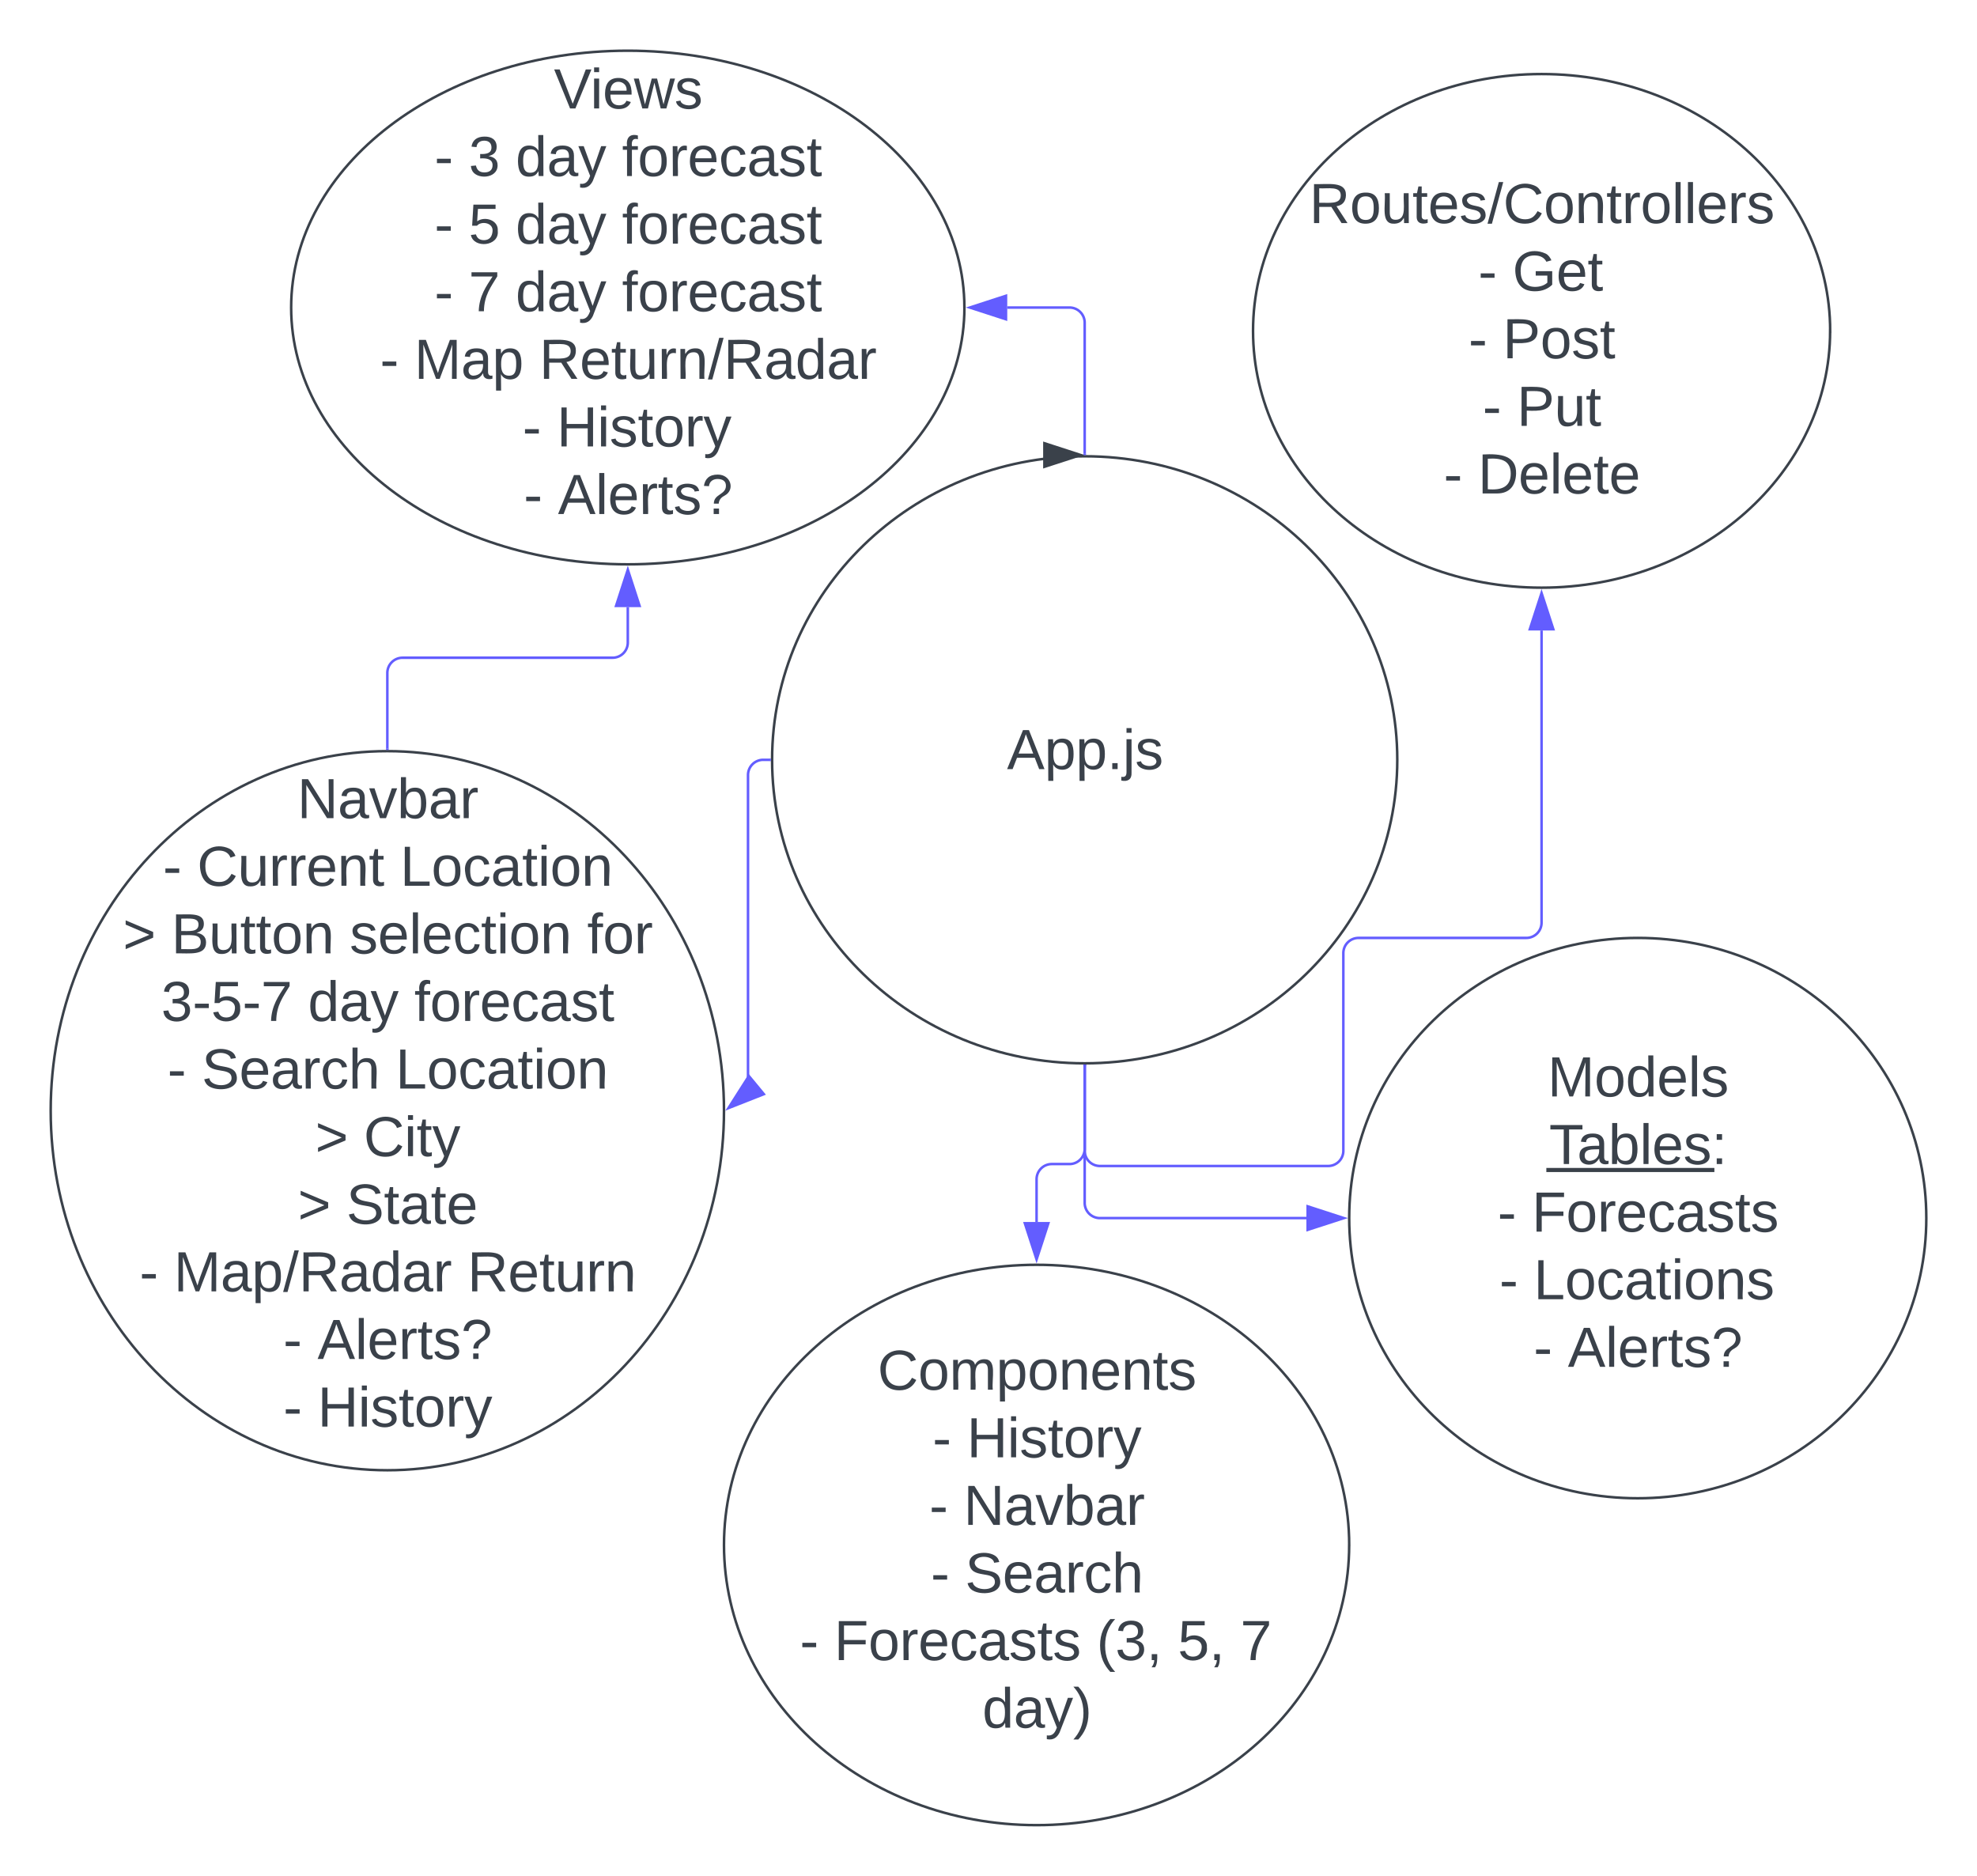 <svg xmlns="http://www.w3.org/2000/svg" xmlns:xlink="http://www.w3.org/1999/xlink" xmlns:lucid="lucid" width="780" height="740"><g transform="translate(-160 -140)" lucid:page-tab-id="0_0"><path d="M711.28 439.74c0 66.13-55.22 119.73-123.33 119.73-68.12 0-123.33-53.6-123.33-119.73S519.82 320 587.95 320c68.1 0 123.33 53.6 123.33 119.74z" stroke="#3a414a" fill="#fff"/><use xlink:href="#a" transform="matrix(1,0,0,1,469.615,325) translate(87.667 118.403)"/><path d="M587.95 319.5" stroke="#3a414a" fill="none"/><path stroke="#3a414a" stroke-width=".05" fill="#3a414a"/><path d="M586.33 319.5l-14.27 4.64v-9.28z" stroke="#3a414a" fill="#3a414a"/><path d="M463.62 439.74h-2.5a6 6 0 0 0-6 6v125.02" stroke="#635dff" fill="none"/><path d="M464.12 439.73v.5h-.52v-1h.53z" stroke="#635dff" stroke-width=".05" fill="#635dff"/><path d="M447.4 577.13l8.06-12.64 5.9 7.14z" stroke="#635dff" fill="#635dff"/><path d="M445.64 578.16c0 78.34-59.46 141.84-132.82 141.84C239.47 720 180 656.5 180 578.16s59.47-141.84 132.82-141.84c73.36 0 132.82 63.5 132.82 141.84z" stroke="#3a414a" fill="#fff"/><use xlink:href="#b" transform="matrix(1,0,0,1,185,441.316) translate(92.259 21.444)"/><use xlink:href="#c" transform="matrix(1,0,0,1,185,441.316) translate(39.265 48.111)"/><use xlink:href="#d" transform="matrix(1,0,0,1,185,441.316) translate(52.784 48.111)"/><use xlink:href="#e" transform="matrix(1,0,0,1,185,441.316) translate(132.846 48.111)"/><use xlink:href="#f" transform="matrix(1,0,0,1,185,441.316) translate(23.463 74.778)"/><use xlink:href="#g" transform="matrix(1,0,0,1,185,441.316) translate(42.599 74.778)"/><use xlink:href="#h" transform="matrix(1,0,0,1,185,441.316) translate(112.969 74.778)"/><use xlink:href="#i" transform="matrix(1,0,0,1,185,441.316) translate(206.673 74.778)"/><use xlink:href="#j" transform="matrix(1,0,0,1,185,441.316) translate(38.586 101.444)"/><use xlink:href="#k" transform="matrix(1,0,0,1,185,441.316) translate(96.488 101.444)"/><use xlink:href="#l" transform="matrix(1,0,0,1,185,441.316) translate(138.463 101.444)"/><use xlink:href="#c" transform="matrix(1,0,0,1,185,441.316) translate(41.056 128.111)"/><use xlink:href="#m" transform="matrix(1,0,0,1,185,441.316) translate(54.574 128.111)"/><use xlink:href="#e" transform="matrix(1,0,0,1,185,441.316) translate(131.056 128.111)"/><use xlink:href="#f" transform="matrix(1,0,0,1,185,441.316) translate(99.358 154.778)"/><use xlink:href="#n" transform="matrix(1,0,0,1,185,441.316) translate(118.494 154.778)"/><use xlink:href="#f" transform="matrix(1,0,0,1,185,441.316) translate(92.506 181.444)"/><use xlink:href="#o" transform="matrix(1,0,0,1,185,441.316) translate(111.642 181.444)"/><use xlink:href="#c" transform="matrix(1,0,0,1,185,441.316) translate(30.037 208.111)"/><use xlink:href="#p" transform="matrix(1,0,0,1,185,441.316) translate(43.556 208.111)"/><use xlink:href="#q" transform="matrix(1,0,0,1,185,441.316) translate(159.42 208.111)"/><use xlink:href="#c" transform="matrix(1,0,0,1,185,441.316) translate(86.735 234.778)"/><use xlink:href="#r" transform="matrix(1,0,0,1,185,441.316) translate(100.253 234.778)"/><use xlink:href="#c" transform="matrix(1,0,0,1,185,441.316) translate(86.765 261.444)"/><use xlink:href="#s" transform="matrix(1,0,0,1,185,441.316) translate(100.284 261.444)"/><path d="M587.95 319v-51.68a6 6 0 0 0-6-6H557.4" stroke="#635dff" fill="none"/><path d="M588.45 319.5h-1v-.5h1z" stroke="#635dff" stroke-width=".05" fill="#635dff"/><path d="M542.63 261.32l14.27-4.64v9.27z" stroke="#635dff" fill="#635dff"/><path d="M540.5 261.32c0 55.95-59.45 101.3-132.8 101.3-73.36 0-132.83-45.35-132.83-101.3 0-55.96 59.47-101.32 132.82-101.32s132.8 45.36 132.8 101.32z" stroke="#3a414a" fill="#fff"/><g><use xlink:href="#t" transform="matrix(1,0,0,1,279.872,165) translate(98.653 17.778)"/><use xlink:href="#c" transform="matrix(1,0,0,1,279.872,165) translate(51.524 44.444)"/><use xlink:href="#u" transform="matrix(1,0,0,1,279.872,165) translate(65.042 44.444)"/><use xlink:href="#k" transform="matrix(1,0,0,1,279.872,165) translate(83.561 44.444)"/><use xlink:href="#l" transform="matrix(1,0,0,1,279.872,165) translate(125.536 44.444)"/><use xlink:href="#c" transform="matrix(1,0,0,1,279.872,165) translate(51.524 71.111)"/><use xlink:href="#v" transform="matrix(1,0,0,1,279.872,165) translate(65.042 71.111)"/><use xlink:href="#k" transform="matrix(1,0,0,1,279.872,165) translate(83.561 71.111)"/><use xlink:href="#l" transform="matrix(1,0,0,1,279.872,165) translate(125.536 71.111)"/><use xlink:href="#c" transform="matrix(1,0,0,1,279.872,165) translate(51.519 97.778)"/><use xlink:href="#w" transform="matrix(1,0,0,1,279.872,165) translate(65.037 97.778)"/><use xlink:href="#k" transform="matrix(1,0,0,1,279.872,165) translate(83.556 97.778)"/><use xlink:href="#l" transform="matrix(1,0,0,1,279.872,165) translate(125.531 97.778)"/><use xlink:href="#c" transform="matrix(1,0,0,1,279.872,165) translate(30.042 124.444)"/><use xlink:href="#x" transform="matrix(1,0,0,1,279.872,165) translate(43.561 124.444)"/><use xlink:href="#y" transform="matrix(1,0,0,1,279.872,165) translate(92.882 124.444)"/><use xlink:href="#c" transform="matrix(1,0,0,1,279.872,165) translate(86.27 151.111)"/><use xlink:href="#z" transform="matrix(1,0,0,1,279.872,165) translate(99.789 151.111)"/><use xlink:href="#c" transform="matrix(1,0,0,1,279.872,165) translate(86.74 177.778)"/><use xlink:href="#A" transform="matrix(1,0,0,1,279.872,165) translate(100.258 177.778)"/></g><path d="M312.82 435.32v-29.85a6 6 0 0 1 6-6h82.87a6 6 0 0 0 6-6v-13.95" stroke="#635dff" fill="none"/><path d="M313.32 435.83h-1v-.53h1z" stroke="#635dff" stroke-width=".05" fill="#635dff"/><path d="M407.7 364.75l4.63 14.27h-9.27z" stroke="#635dff" fill="#635dff"/><path d="M587.95 560.47v33.5a6 6 0 0 0 6 6H684a6 6 0 0 0 6-6V516a6 6 0 0 1 6-6h66.2a6 6 0 0 0 6-6V388.73" stroke="#635dff" fill="none"/><path d="M587.95 559.97h.5v.52h-1v-.54z" stroke="#635dff" stroke-width=".05" fill="#635dff"/><path d="M768.2 373.96l4.64 14.27h-9.27z" stroke="#635dff" fill="#635dff"/><path d="M882.05 270.53c0 55.95-50.97 101.3-113.84 101.3-62.87 0-113.84-45.35-113.84-101.3 0-55.96 50.97-101.32 113.85-101.32 62.88 0 113.85 45.37 113.85 101.33z" stroke="#3a414a" fill="#fff"/><g><use xlink:href="#B" transform="matrix(1,0,0,1,659.359,174.211) translate(17.215 53.788)"/><use xlink:href="#c" transform="matrix(1,0,0,1,659.359,174.211) translate(83.845 80.454)"/><use xlink:href="#C" transform="matrix(1,0,0,1,659.359,174.211) translate(97.363 80.454)"/><use xlink:href="#c" transform="matrix(1,0,0,1,659.359,174.211) translate(80.019 107.121)"/><use xlink:href="#D" transform="matrix(1,0,0,1,659.359,174.211) translate(93.537 107.121)"/><use xlink:href="#c" transform="matrix(1,0,0,1,659.359,174.211) translate(85.579 133.788)"/><use xlink:href="#E" transform="matrix(1,0,0,1,659.359,174.211) translate(99.098 133.788)"/><use xlink:href="#c" transform="matrix(1,0,0,1,659.359,174.211) translate(70.209 160.454)"/><use xlink:href="#F" transform="matrix(1,0,0,1,659.359,174.211) translate(83.727 160.454)"/><use xlink:href="#G" transform="matrix(1,0,0,1,659.359,174.211) translate(108.505 187.121)"/></g><path d="M587.95 560.47v32.74a6 6 0 0 1-6 6h-6.98a6 6 0 0 0-6 6v16.86" stroke="#635dff" fill="none"/><path d="M587.95 559.97h.5v.52h-1v-.54z" stroke="#635dff" stroke-width=".05" fill="#635dff"/><path d="M568.97 636.83l-4.63-14.27h9.27z" stroke="#635dff" fill="#635dff"/><path d="M692.3 749.47c0 61.05-55.2 110.53-123.33 110.53-68.1 0-123.33-49.48-123.33-110.53 0-61.04 55.22-110.52 123.33-110.52 68.12 0 123.34 49.48 123.34 110.52z" stroke="#3a414a" fill="#fff"/><g><use xlink:href="#H" transform="matrix(1,0,0,1,450.641,643.947) translate(55.604 44.278)"/><use xlink:href="#c" transform="matrix(1,0,0,1,450.641,643.947) translate(77.27 70.944)"/><use xlink:href="#z" transform="matrix(1,0,0,1,450.641,643.947) translate(90.789 70.944)"/><use xlink:href="#c" transform="matrix(1,0,0,1,450.641,643.947) translate(76 97.611)"/><use xlink:href="#I" transform="matrix(1,0,0,1,450.641,643.947) translate(89.519 97.611)"/><use xlink:href="#c" transform="matrix(1,0,0,1,450.641,643.947) translate(76.586 124.278)"/><use xlink:href="#J" transform="matrix(1,0,0,1,450.641,643.947) translate(90.105 124.278)"/><use xlink:href="#c" transform="matrix(1,0,0,1,450.641,643.947) translate(24.919 150.944)"/><use xlink:href="#K" transform="matrix(1,0,0,1,450.641,643.947) translate(38.437 150.944)"/><use xlink:href="#L" transform="matrix(1,0,0,1,450.641,643.947) translate(142.017 150.944)"/><use xlink:href="#M" transform="matrix(1,0,0,1,450.641,643.947) translate(174.054 150.944)"/><use xlink:href="#N" transform="matrix(1,0,0,1,450.641,643.947) translate(198.746 150.944)"/><use xlink:href="#O" transform="matrix(1,0,0,1,450.641,643.947) translate(96.931 177.611)"/></g><path d="M587.95 560.47v54.06a6 6 0 0 0 6 6h81.47" stroke="#635dff" fill="none"/><path d="M587.95 559.97h.5v.52h-1v-.54z" stroke="#635dff" stroke-width=".05" fill="#635dff"/><path d="M690.2 620.53l-14.28 4.63v-9.27z" stroke="#635dff" fill="#635dff"/><path d="M920 620.53c0 61.04-50.97 110.52-113.85 110.52-62.87 0-113.84-49.48-113.84-110.52C692.3 559.48 743.3 510 806.16 510 869.03 510 920 559.48 920 620.53z" stroke="#3a414a" fill="#fff"/><g><use xlink:href="#P" transform="matrix(1,0,0,1,697.308,515) translate(73.264 57.528)"/><use xlink:href="#Q" transform="matrix(1,0,0,1,697.308,515) translate(73.882 84.194)"/><use xlink:href="#c" transform="matrix(1,0,0,1,697.308,515) translate(53.537 110.861)"/><use xlink:href="#R" transform="matrix(1,0,0,1,697.308,515) translate(67.056 110.861)"/><use xlink:href="#c" transform="matrix(1,0,0,1,697.308,515) translate(54.246 137.528)"/><use xlink:href="#S" transform="matrix(1,0,0,1,697.308,515) translate(67.764 137.528)"/><use xlink:href="#c" transform="matrix(1,0,0,1,697.308,515) translate(67.74 164.194)"/><use xlink:href="#A" transform="matrix(1,0,0,1,697.308,515) translate(81.258 164.194)"/></g><defs><path fill="#3a414a" d="M205 0l-28-72H64L36 0H1l101-248h38L239 0h-34zm-38-99l-47-123c-12 45-31 82-46 123h93" id="T"/><path fill="#3a414a" d="M115-194c55 1 70 41 70 98S169 2 115 4C84 4 66-9 55-30l1 105H24l-1-265h31l2 30c10-21 28-34 59-34zm-8 174c40 0 45-34 45-75s-6-73-45-74c-42 0-51 32-51 76 0 43 10 73 51 73" id="U"/><path fill="#3a414a" d="M33 0v-38h34V0H33" id="V"/><path fill="#3a414a" d="M24-231v-30h32v30H24zM-9 49c24 4 33-6 33-30v-209h32V24c2 40-23 58-65 49V49" id="W"/><path fill="#3a414a" d="M135-143c-3-34-86-38-87 0 15 53 115 12 119 90S17 21 10-45l28-5c4 36 97 45 98 0-10-56-113-15-118-90-4-57 82-63 122-42 12 7 21 19 24 35" id="X"/><g id="a"><use transform="matrix(0.062,0,0,0.062,0,0)" xlink:href="#T"/><use transform="matrix(0.062,0,0,0.062,14.815,0)" xlink:href="#U"/><use transform="matrix(0.062,0,0,0.062,27.16,0)" xlink:href="#U"/><use transform="matrix(0.062,0,0,0.062,39.506,0)" xlink:href="#V"/><use transform="matrix(0.062,0,0,0.062,45.679,0)" xlink:href="#W"/><use transform="matrix(0.062,0,0,0.062,50.556,0)" xlink:href="#X"/></g><path fill="#3a414a" d="M190 0L58-211 59 0H30v-248h39L202-35l-2-213h31V0h-41" id="Y"/><path fill="#3a414a" d="M141-36C126-15 110 5 73 4 37 3 15-17 15-53c-1-64 63-63 125-63 3-35-9-54-41-54-24 1-41 7-42 31l-33-3c5-37 33-52 76-52 45 0 72 20 72 64v82c-1 20 7 32 28 27v20c-31 9-61-2-59-35zM48-53c0 20 12 33 32 33 41-3 63-29 60-74-43 2-92-5-92 41" id="Z"/><path fill="#3a414a" d="M108 0H70L1-190h34L89-25l56-165h34" id="aa"/><path fill="#3a414a" d="M115-194c53 0 69 39 70 98 0 66-23 100-70 100C84 3 66-7 56-30L54 0H23l1-261h32v101c10-23 28-34 59-34zm-8 174c40 0 45-34 45-75 0-40-5-75-45-74-42 0-51 32-51 76 0 43 10 73 51 73" id="ab"/><path fill="#3a414a" d="M114-163C36-179 61-72 57 0H25l-1-190h30c1 12-1 29 2 39 6-27 23-49 58-41v29" id="ac"/><g id="b"><use transform="matrix(0.062,0,0,0.062,0,0)" xlink:href="#Y"/><use transform="matrix(0.062,0,0,0.062,15.988,0)" xlink:href="#Z"/><use transform="matrix(0.062,0,0,0.062,28.333,0)" xlink:href="#aa"/><use transform="matrix(0.062,0,0,0.062,39.444,0)" xlink:href="#ab"/><use transform="matrix(0.062,0,0,0.062,51.79,0)" xlink:href="#Z"/><use transform="matrix(0.062,0,0,0.062,64.136,0)" xlink:href="#ac"/></g><path fill="#3a414a" d="M16-82v-28h88v28H16" id="ad"/><use transform="matrix(0.062,0,0,0.062,0,0)" xlink:href="#ad" id="c"/><path fill="#3a414a" d="M212-179c-10-28-35-45-73-45-59 0-87 40-87 99 0 60 29 101 89 101 43 0 62-24 78-52l27 14C228-24 195 4 139 4 59 4 22-46 18-125c-6-104 99-153 187-111 19 9 31 26 39 46" id="ae"/><path fill="#3a414a" d="M84 4C-5 8 30-112 23-190h32v120c0 31 7 50 39 49 72-2 45-101 50-169h31l1 190h-30c-1-10 1-25-2-33-11 22-28 36-60 37" id="af"/><path fill="#3a414a" d="M100-194c63 0 86 42 84 106H49c0 40 14 67 53 68 26 1 43-12 49-29l28 8c-11 28-37 45-77 45C44 4 14-33 15-96c1-61 26-98 85-98zm52 81c6-60-76-77-97-28-3 7-6 17-6 28h103" id="ag"/><path fill="#3a414a" d="M117-194c89-4 53 116 60 194h-32v-121c0-31-8-49-39-48C34-167 62-67 57 0H25l-1-190h30c1 10-1 24 2 32 11-22 29-35 61-36" id="ah"/><path fill="#3a414a" d="M59-47c-2 24 18 29 38 22v24C64 9 27 4 27-40v-127H5v-23h24l9-43h21v43h35v23H59v120" id="ai"/><g id="d"><use transform="matrix(0.062,0,0,0.062,0,0)" xlink:href="#ae"/><use transform="matrix(0.062,0,0,0.062,15.988,0)" xlink:href="#af"/><use transform="matrix(0.062,0,0,0.062,28.333,0)" xlink:href="#ac"/><use transform="matrix(0.062,0,0,0.062,35.679,0)" xlink:href="#ac"/><use transform="matrix(0.062,0,0,0.062,43.025,0)" xlink:href="#ag"/><use transform="matrix(0.062,0,0,0.062,55.37,0)" xlink:href="#ah"/><use transform="matrix(0.062,0,0,0.062,67.716,0)" xlink:href="#ai"/></g><path fill="#3a414a" d="M30 0v-248h33v221h125V0H30" id="aj"/><path fill="#3a414a" d="M100-194c62-1 85 37 85 99 1 63-27 99-86 99S16-35 15-95c0-66 28-99 85-99zM99-20c44 1 53-31 53-75 0-43-8-75-51-75s-53 32-53 75 10 74 51 75" id="ak"/><path fill="#3a414a" d="M96-169c-40 0-48 33-48 73s9 75 48 75c24 0 41-14 43-38l32 2c-6 37-31 61-74 61-59 0-76-41-82-99-10-93 101-131 147-64 4 7 5 14 7 22l-32 3c-4-21-16-35-41-35" id="al"/><path fill="#3a414a" d="M24-231v-30h32v30H24zM24 0v-190h32V0H24" id="am"/><g id="e"><use transform="matrix(0.062,0,0,0.062,0,0)" xlink:href="#aj"/><use transform="matrix(0.062,0,0,0.062,12.346,0)" xlink:href="#ak"/><use transform="matrix(0.062,0,0,0.062,24.691,0)" xlink:href="#al"/><use transform="matrix(0.062,0,0,0.062,35.802,0)" xlink:href="#Z"/><use transform="matrix(0.062,0,0,0.062,48.148,0)" xlink:href="#ai"/><use transform="matrix(0.062,0,0,0.062,54.321,0)" xlink:href="#am"/><use transform="matrix(0.062,0,0,0.062,59.198,0)" xlink:href="#ak"/><use transform="matrix(0.062,0,0,0.062,71.543,0)" xlink:href="#ah"/></g><path fill="#3a414a" d="M18-27v-27l151-64-151-65v-27l175 74v36" id="an"/><use transform="matrix(0.062,0,0,0.062,0,0)" xlink:href="#an" id="f"/><path fill="#3a414a" d="M160-131c35 5 61 23 61 61C221 17 115-2 30 0v-248c76 3 177-17 177 60 0 33-19 50-47 57zm-97-11c50-1 110 9 110-42 0-47-63-36-110-37v79zm0 115c55-2 124 14 124-45 0-56-70-42-124-44v89" id="ao"/><g id="g"><use transform="matrix(0.062,0,0,0.062,0,0)" xlink:href="#ao"/><use transform="matrix(0.062,0,0,0.062,14.815,0)" xlink:href="#af"/><use transform="matrix(0.062,0,0,0.062,27.16,0)" xlink:href="#ai"/><use transform="matrix(0.062,0,0,0.062,33.333,0)" xlink:href="#ai"/><use transform="matrix(0.062,0,0,0.062,39.506,0)" xlink:href="#ak"/><use transform="matrix(0.062,0,0,0.062,51.852,0)" xlink:href="#ah"/></g><path fill="#3a414a" d="M24 0v-261h32V0H24" id="ap"/><g id="h"><use transform="matrix(0.062,0,0,0.062,0,0)" xlink:href="#X"/><use transform="matrix(0.062,0,0,0.062,11.111,0)" xlink:href="#ag"/><use transform="matrix(0.062,0,0,0.062,23.457,0)" xlink:href="#ap"/><use transform="matrix(0.062,0,0,0.062,28.333,0)" xlink:href="#ag"/><use transform="matrix(0.062,0,0,0.062,40.679,0)" xlink:href="#al"/><use transform="matrix(0.062,0,0,0.062,51.79,0)" xlink:href="#ai"/><use transform="matrix(0.062,0,0,0.062,57.963,0)" xlink:href="#am"/><use transform="matrix(0.062,0,0,0.062,62.84,0)" xlink:href="#ak"/><use transform="matrix(0.062,0,0,0.062,75.185,0)" xlink:href="#ah"/></g><path fill="#3a414a" d="M101-234c-31-9-42 10-38 44h38v23H63V0H32v-167H5v-23h27c-7-52 17-82 69-68v24" id="aq"/><g id="i"><use transform="matrix(0.062,0,0,0.062,0,0)" xlink:href="#aq"/><use transform="matrix(0.062,0,0,0.062,6.173,0)" xlink:href="#ak"/><use transform="matrix(0.062,0,0,0.062,18.519,0)" xlink:href="#ac"/></g><path fill="#3a414a" d="M126-127c33 6 58 20 58 59 0 88-139 92-164 29-3-8-5-16-6-25l32-3c6 27 21 44 54 44 32 0 52-15 52-46 0-38-36-46-79-43v-28c39 1 72-4 72-42 0-27-17-43-46-43-28 0-47 15-49 41l-32-3c6-42 35-63 81-64 48-1 79 21 79 65 0 36-21 52-52 59" id="ar"/><path fill="#3a414a" d="M54-142c48-35 137-8 131 61C196 18 31 33 14-55l32-4c7 23 22 37 52 37 35-1 51-22 54-58 4-55-73-65-99-34H22l8-134h141v27H59" id="as"/><path fill="#3a414a" d="M64 0c3-98 48-159 88-221H18v-27h164v26C143-157 98-101 97 0H64" id="at"/><g id="j"><use transform="matrix(0.062,0,0,0.062,0,0)" xlink:href="#ar"/><use transform="matrix(0.062,0,0,0.062,12.346,0)" xlink:href="#ad"/><use transform="matrix(0.062,0,0,0.062,19.691,0)" xlink:href="#as"/><use transform="matrix(0.062,0,0,0.062,32.037,0)" xlink:href="#ad"/><use transform="matrix(0.062,0,0,0.062,39.383,0)" xlink:href="#at"/></g><path fill="#3a414a" d="M85-194c31 0 48 13 60 33l-1-100h32l1 261h-30c-2-10 0-23-3-31C134-8 116 4 85 4 32 4 16-35 15-94c0-66 23-100 70-100zm9 24c-40 0-46 34-46 75 0 40 6 74 45 74 42 0 51-32 51-76 0-42-9-74-50-73" id="au"/><path fill="#3a414a" d="M179-190L93 31C79 59 56 82 12 73V49c39 6 53-20 64-50L1-190h34L92-34l54-156h33" id="av"/><g id="k"><use transform="matrix(0.062,0,0,0.062,0,0)" xlink:href="#au"/><use transform="matrix(0.062,0,0,0.062,12.346,0)" xlink:href="#Z"/><use transform="matrix(0.062,0,0,0.062,24.691,0)" xlink:href="#av"/></g><g id="l"><use transform="matrix(0.062,0,0,0.062,0,0)" xlink:href="#aq"/><use transform="matrix(0.062,0,0,0.062,6.173,0)" xlink:href="#ak"/><use transform="matrix(0.062,0,0,0.062,18.519,0)" xlink:href="#ac"/><use transform="matrix(0.062,0,0,0.062,25.864,0)" xlink:href="#ag"/><use transform="matrix(0.062,0,0,0.062,38.21,0)" xlink:href="#al"/><use transform="matrix(0.062,0,0,0.062,49.321,0)" xlink:href="#Z"/><use transform="matrix(0.062,0,0,0.062,61.667,0)" xlink:href="#X"/><use transform="matrix(0.062,0,0,0.062,72.778,0)" xlink:href="#ai"/></g><path fill="#3a414a" d="M185-189c-5-48-123-54-124 2 14 75 158 14 163 119 3 78-121 87-175 55-17-10-28-26-33-46l33-7c5 56 141 63 141-1 0-78-155-14-162-118-5-82 145-84 179-34 5 7 8 16 11 25" id="aw"/><path fill="#3a414a" d="M106-169C34-169 62-67 57 0H25v-261h32l-1 103c12-21 28-36 61-36 89 0 53 116 60 194h-32v-121c2-32-8-49-39-48" id="ax"/><g id="m"><use transform="matrix(0.062,0,0,0.062,0,0)" xlink:href="#aw"/><use transform="matrix(0.062,0,0,0.062,14.815,0)" xlink:href="#ag"/><use transform="matrix(0.062,0,0,0.062,27.16,0)" xlink:href="#Z"/><use transform="matrix(0.062,0,0,0.062,39.506,0)" xlink:href="#ac"/><use transform="matrix(0.062,0,0,0.062,46.852,0)" xlink:href="#al"/><use transform="matrix(0.062,0,0,0.062,57.963,0)" xlink:href="#ax"/></g><g id="n"><use transform="matrix(0.062,0,0,0.062,0,0)" xlink:href="#ae"/><use transform="matrix(0.062,0,0,0.062,15.988,0)" xlink:href="#am"/><use transform="matrix(0.062,0,0,0.062,20.864,0)" xlink:href="#ai"/><use transform="matrix(0.062,0,0,0.062,27.037,0)" xlink:href="#av"/></g><g id="o"><use transform="matrix(0.062,0,0,0.062,0,0)" xlink:href="#aw"/><use transform="matrix(0.062,0,0,0.062,14.815,0)" xlink:href="#ai"/><use transform="matrix(0.062,0,0,0.062,20.988,0)" xlink:href="#Z"/><use transform="matrix(0.062,0,0,0.062,33.333,0)" xlink:href="#ai"/><use transform="matrix(0.062,0,0,0.062,39.506,0)" xlink:href="#ag"/></g><path fill="#3a414a" d="M240 0l2-218c-23 76-54 145-80 218h-23L58-218 59 0H30v-248h44l77 211c21-75 51-140 76-211h43V0h-30" id="ay"/><path fill="#3a414a" d="M0 4l72-265h28L28 4H0" id="az"/><path fill="#3a414a" d="M233-177c-1 41-23 64-60 70L243 0h-38l-65-103H63V0H30v-248c88 3 205-21 203 71zM63-129c60-2 137 13 137-47 0-61-80-42-137-45v92" id="aA"/><g id="p"><use transform="matrix(0.062,0,0,0.062,0,0)" xlink:href="#ay"/><use transform="matrix(0.062,0,0,0.062,18.457,0)" xlink:href="#Z"/><use transform="matrix(0.062,0,0,0.062,30.802,0)" xlink:href="#U"/><use transform="matrix(0.062,0,0,0.062,43.148,0)" xlink:href="#az"/><use transform="matrix(0.062,0,0,0.062,49.321,0)" xlink:href="#aA"/><use transform="matrix(0.062,0,0,0.062,65.309,0)" xlink:href="#Z"/><use transform="matrix(0.062,0,0,0.062,77.654,0)" xlink:href="#au"/><use transform="matrix(0.062,0,0,0.062,90,0)" xlink:href="#Z"/><use transform="matrix(0.062,0,0,0.062,102.346,0)" xlink:href="#ac"/></g><g id="q"><use transform="matrix(0.062,0,0,0.062,0,0)" xlink:href="#aA"/><use transform="matrix(0.062,0,0,0.062,15.988,0)" xlink:href="#ag"/><use transform="matrix(0.062,0,0,0.062,28.333,0)" xlink:href="#ai"/><use transform="matrix(0.062,0,0,0.062,34.506,0)" xlink:href="#af"/><use transform="matrix(0.062,0,0,0.062,46.852,0)" xlink:href="#ac"/><use transform="matrix(0.062,0,0,0.062,54.198,0)" xlink:href="#ah"/></g><path fill="#3a414a" d="M103-251c84 0 111 97 45 133-19 10-37 24-39 52H78c0-63 77-55 77-114 0-30-21-42-52-43-32 0-53 17-56 46l-32-2c7-45 34-72 88-72zM77 0v-35h34V0H77" id="aB"/><g id="r"><use transform="matrix(0.062,0,0,0.062,0,0)" xlink:href="#T"/><use transform="matrix(0.062,0,0,0.062,14.815,0)" xlink:href="#ap"/><use transform="matrix(0.062,0,0,0.062,19.691,0)" xlink:href="#ag"/><use transform="matrix(0.062,0,0,0.062,32.037,0)" xlink:href="#ac"/><use transform="matrix(0.062,0,0,0.062,39.383,0)" xlink:href="#ai"/><use transform="matrix(0.062,0,0,0.062,45.556,0)" xlink:href="#X"/><use transform="matrix(0.062,0,0,0.062,56.667,0)" xlink:href="#aB"/></g><path fill="#3a414a" d="M197 0v-115H63V0H30v-248h33v105h134v-105h34V0h-34" id="aC"/><g id="s"><use transform="matrix(0.062,0,0,0.062,0,0)" xlink:href="#aC"/><use transform="matrix(0.062,0,0,0.062,15.988,0)" xlink:href="#am"/><use transform="matrix(0.062,0,0,0.062,20.864,0)" xlink:href="#X"/><use transform="matrix(0.062,0,0,0.062,31.975,0)" xlink:href="#ai"/><use transform="matrix(0.062,0,0,0.062,38.148,0)" xlink:href="#ak"/><use transform="matrix(0.062,0,0,0.062,50.494,0)" xlink:href="#ac"/><use transform="matrix(0.062,0,0,0.062,57.84,0)" xlink:href="#av"/></g><path fill="#3a414a" d="M137 0h-34L2-248h35l83 218 83-218h36" id="aD"/><path fill="#3a414a" d="M206 0h-36l-40-164L89 0H53L-1-190h32L70-26l43-164h34l41 164 42-164h31" id="aE"/><g id="t"><use transform="matrix(0.062,0,0,0.062,0,0)" xlink:href="#aD"/><use transform="matrix(0.062,0,0,0.062,14.383,0)" xlink:href="#am"/><use transform="matrix(0.062,0,0,0.062,19.259,0)" xlink:href="#ag"/><use transform="matrix(0.062,0,0,0.062,31.605,0)" xlink:href="#aE"/><use transform="matrix(0.062,0,0,0.062,47.593,0)" xlink:href="#X"/></g><use transform="matrix(0.062,0,0,0.062,0,0)" xlink:href="#ar" id="u"/><use transform="matrix(0.062,0,0,0.062,0,0)" xlink:href="#as" id="v"/><use transform="matrix(0.062,0,0,0.062,0,0)" xlink:href="#at" id="w"/><g id="x"><use transform="matrix(0.062,0,0,0.062,0,0)" xlink:href="#ay"/><use transform="matrix(0.062,0,0,0.062,18.457,0)" xlink:href="#Z"/><use transform="matrix(0.062,0,0,0.062,30.802,0)" xlink:href="#U"/></g><g id="y"><use transform="matrix(0.062,0,0,0.062,0,0)" xlink:href="#aA"/><use transform="matrix(0.062,0,0,0.062,15.988,0)" xlink:href="#ag"/><use transform="matrix(0.062,0,0,0.062,28.333,0)" xlink:href="#ai"/><use transform="matrix(0.062,0,0,0.062,34.506,0)" xlink:href="#af"/><use transform="matrix(0.062,0,0,0.062,46.852,0)" xlink:href="#ac"/><use transform="matrix(0.062,0,0,0.062,54.198,0)" xlink:href="#ah"/><use transform="matrix(0.062,0,0,0.062,66.543,0)" xlink:href="#az"/><use transform="matrix(0.062,0,0,0.062,72.716,0)" xlink:href="#aA"/><use transform="matrix(0.062,0,0,0.062,88.704,0)" xlink:href="#Z"/><use transform="matrix(0.062,0,0,0.062,101.049,0)" xlink:href="#au"/><use transform="matrix(0.062,0,0,0.062,113.395,0)" xlink:href="#Z"/><use transform="matrix(0.062,0,0,0.062,125.741,0)" xlink:href="#ac"/></g><g id="z"><use transform="matrix(0.062,0,0,0.062,0,0)" xlink:href="#aC"/><use transform="matrix(0.062,0,0,0.062,15.988,0)" xlink:href="#am"/><use transform="matrix(0.062,0,0,0.062,20.864,0)" xlink:href="#X"/><use transform="matrix(0.062,0,0,0.062,31.975,0)" xlink:href="#ai"/><use transform="matrix(0.062,0,0,0.062,38.148,0)" xlink:href="#ak"/><use transform="matrix(0.062,0,0,0.062,50.494,0)" xlink:href="#ac"/><use transform="matrix(0.062,0,0,0.062,57.84,0)" xlink:href="#av"/></g><g id="A"><use transform="matrix(0.062,0,0,0.062,0,0)" xlink:href="#T"/><use transform="matrix(0.062,0,0,0.062,14.815,0)" xlink:href="#ap"/><use transform="matrix(0.062,0,0,0.062,19.691,0)" xlink:href="#ag"/><use transform="matrix(0.062,0,0,0.062,32.037,0)" xlink:href="#ac"/><use transform="matrix(0.062,0,0,0.062,39.383,0)" xlink:href="#ai"/><use transform="matrix(0.062,0,0,0.062,45.556,0)" xlink:href="#X"/><use transform="matrix(0.062,0,0,0.062,56.667,0)" xlink:href="#aB"/></g><g id="B"><use transform="matrix(0.062,0,0,0.062,0,0)" xlink:href="#aA"/><use transform="matrix(0.062,0,0,0.062,15.988,0)" xlink:href="#ak"/><use transform="matrix(0.062,0,0,0.062,28.333,0)" xlink:href="#af"/><use transform="matrix(0.062,0,0,0.062,40.679,0)" xlink:href="#ai"/><use transform="matrix(0.062,0,0,0.062,46.852,0)" xlink:href="#ag"/><use transform="matrix(0.062,0,0,0.062,59.198,0)" xlink:href="#X"/><use transform="matrix(0.062,0,0,0.062,70.309,0)" xlink:href="#az"/><use transform="matrix(0.062,0,0,0.062,76.481,0)" xlink:href="#ae"/><use transform="matrix(0.062,0,0,0.062,92.469,0)" xlink:href="#ak"/><use transform="matrix(0.062,0,0,0.062,104.815,0)" xlink:href="#ah"/><use transform="matrix(0.062,0,0,0.062,117.16,0)" xlink:href="#ai"/><use transform="matrix(0.062,0,0,0.062,123.333,0)" xlink:href="#ac"/><use transform="matrix(0.062,0,0,0.062,130.679,0)" xlink:href="#ak"/><use transform="matrix(0.062,0,0,0.062,143.025,0)" xlink:href="#ap"/><use transform="matrix(0.062,0,0,0.062,147.901,0)" xlink:href="#ap"/><use transform="matrix(0.062,0,0,0.062,152.778,0)" xlink:href="#ag"/><use transform="matrix(0.062,0,0,0.062,165.123,0)" xlink:href="#ac"/><use transform="matrix(0.062,0,0,0.062,172.469,0)" xlink:href="#X"/></g><path fill="#3a414a" d="M143 4C61 4 22-44 18-125c-5-107 100-154 193-111 17 8 29 25 37 43l-32 9c-13-25-37-40-76-40-61 0-88 39-88 99 0 61 29 100 91 101 35 0 62-11 79-27v-45h-74v-28h105v86C228-13 192 4 143 4" id="aF"/><g id="C"><use transform="matrix(0.062,0,0,0.062,0,0)" xlink:href="#aF"/><use transform="matrix(0.062,0,0,0.062,17.284,0)" xlink:href="#ag"/><use transform="matrix(0.062,0,0,0.062,29.63,0)" xlink:href="#ai"/></g><path fill="#3a414a" d="M30-248c87 1 191-15 191 75 0 78-77 80-158 76V0H30v-248zm33 125c57 0 124 11 124-50 0-59-68-47-124-48v98" id="aG"/><g id="D"><use transform="matrix(0.062,0,0,0.062,0,0)" xlink:href="#aG"/><use transform="matrix(0.062,0,0,0.062,14.815,0)" xlink:href="#ak"/><use transform="matrix(0.062,0,0,0.062,27.16,0)" xlink:href="#X"/><use transform="matrix(0.062,0,0,0.062,38.272,0)" xlink:href="#ai"/></g><g id="E"><use transform="matrix(0.062,0,0,0.062,0,0)" xlink:href="#aG"/><use transform="matrix(0.062,0,0,0.062,14.815,0)" xlink:href="#af"/><use transform="matrix(0.062,0,0,0.062,27.16,0)" xlink:href="#ai"/></g><path fill="#3a414a" d="M30-248c118-7 216 8 213 122C240-48 200 0 122 0H30v-248zM63-27c89 8 146-16 146-99s-60-101-146-95v194" id="aH"/><g id="F"><use transform="matrix(0.062,0,0,0.062,0,0)" xlink:href="#aH"/><use transform="matrix(0.062,0,0,0.062,15.988,0)" xlink:href="#ag"/><use transform="matrix(0.062,0,0,0.062,28.333,0)" xlink:href="#ap"/><use transform="matrix(0.062,0,0,0.062,33.21,0)" xlink:href="#ag"/><use transform="matrix(0.062,0,0,0.062,45.556,0)" xlink:href="#ai"/><use transform="matrix(0.062,0,0,0.062,51.728,0)" xlink:href="#ag"/></g><path fill="#3a414a" d="M210-169c-67 3-38 105-44 169h-31v-121c0-29-5-50-35-48C34-165 62-65 56 0H25l-1-190h30c1 10-1 24 2 32 10-44 99-50 107 0 11-21 27-35 58-36 85-2 47 119 55 194h-31v-121c0-29-5-49-35-48" id="aI"/><g id="H"><use transform="matrix(0.062,0,0,0.062,0,0)" xlink:href="#ae"/><use transform="matrix(0.062,0,0,0.062,15.988,0)" xlink:href="#ak"/><use transform="matrix(0.062,0,0,0.062,28.333,0)" xlink:href="#aI"/><use transform="matrix(0.062,0,0,0.062,46.79,0)" xlink:href="#U"/><use transform="matrix(0.062,0,0,0.062,59.136,0)" xlink:href="#ak"/><use transform="matrix(0.062,0,0,0.062,71.481,0)" xlink:href="#ah"/><use transform="matrix(0.062,0,0,0.062,83.827,0)" xlink:href="#ag"/><use transform="matrix(0.062,0,0,0.062,96.173,0)" xlink:href="#ah"/><use transform="matrix(0.062,0,0,0.062,108.519,0)" xlink:href="#ai"/><use transform="matrix(0.062,0,0,0.062,114.691,0)" xlink:href="#X"/></g><g id="I"><use transform="matrix(0.062,0,0,0.062,0,0)" xlink:href="#Y"/><use transform="matrix(0.062,0,0,0.062,15.988,0)" xlink:href="#Z"/><use transform="matrix(0.062,0,0,0.062,28.333,0)" xlink:href="#aa"/><use transform="matrix(0.062,0,0,0.062,39.444,0)" xlink:href="#ab"/><use transform="matrix(0.062,0,0,0.062,51.79,0)" xlink:href="#Z"/><use transform="matrix(0.062,0,0,0.062,64.136,0)" xlink:href="#ac"/></g><g id="J"><use transform="matrix(0.062,0,0,0.062,0,0)" xlink:href="#aw"/><use transform="matrix(0.062,0,0,0.062,14.815,0)" xlink:href="#ag"/><use transform="matrix(0.062,0,0,0.062,27.16,0)" xlink:href="#Z"/><use transform="matrix(0.062,0,0,0.062,39.506,0)" xlink:href="#ac"/><use transform="matrix(0.062,0,0,0.062,46.852,0)" xlink:href="#al"/><use transform="matrix(0.062,0,0,0.062,57.963,0)" xlink:href="#ax"/></g><path fill="#3a414a" d="M63-220v92h138v28H63V0H30v-248h175v28H63" id="aJ"/><g id="K"><use transform="matrix(0.062,0,0,0.062,0,0)" xlink:href="#aJ"/><use transform="matrix(0.062,0,0,0.062,13.519,0)" xlink:href="#ak"/><use transform="matrix(0.062,0,0,0.062,25.864,0)" xlink:href="#ac"/><use transform="matrix(0.062,0,0,0.062,33.21,0)" xlink:href="#ag"/><use transform="matrix(0.062,0,0,0.062,45.556,0)" xlink:href="#al"/><use transform="matrix(0.062,0,0,0.062,56.667,0)" xlink:href="#Z"/><use transform="matrix(0.062,0,0,0.062,69.012,0)" xlink:href="#X"/><use transform="matrix(0.062,0,0,0.062,80.123,0)" xlink:href="#ai"/><use transform="matrix(0.062,0,0,0.062,86.296,0)" xlink:href="#X"/></g><path fill="#3a414a" d="M87 75C49 33 22-17 22-94c0-76 28-126 65-167h31c-38 41-64 92-64 168S80 34 118 75H87" id="aK"/><path fill="#3a414a" d="M68-38c1 34 0 65-14 84H32c9-13 17-26 17-46H33v-38h35" id="aL"/><g id="L"><use transform="matrix(0.062,0,0,0.062,0,0)" xlink:href="#aK"/><use transform="matrix(0.062,0,0,0.062,7.346,0)" xlink:href="#ar"/><use transform="matrix(0.062,0,0,0.062,19.691,0)" xlink:href="#aL"/></g><g id="M"><use transform="matrix(0.062,0,0,0.062,0,0)" xlink:href="#as"/><use transform="matrix(0.062,0,0,0.062,12.346,0)" xlink:href="#aL"/></g><use transform="matrix(0.062,0,0,0.062,0,0)" xlink:href="#at" id="N"/><path fill="#3a414a" d="M33-261c38 41 65 92 65 168S71 34 33 75H2C39 34 66-17 66-93S39-220 2-261h31" id="aM"/><g id="O"><use transform="matrix(0.062,0,0,0.062,0,0)" xlink:href="#au"/><use transform="matrix(0.062,0,0,0.062,12.346,0)" xlink:href="#Z"/><use transform="matrix(0.062,0,0,0.062,24.691,0)" xlink:href="#av"/><use transform="matrix(0.062,0,0,0.062,35.802,0)" xlink:href="#aM"/></g><g id="P"><use transform="matrix(0.062,0,0,0.062,0,0)" xlink:href="#ay"/><use transform="matrix(0.062,0,0,0.062,18.457,0)" xlink:href="#ak"/><use transform="matrix(0.062,0,0,0.062,30.802,0)" xlink:href="#au"/><use transform="matrix(0.062,0,0,0.062,43.148,0)" xlink:href="#ag"/><use transform="matrix(0.062,0,0,0.062,55.494,0)" xlink:href="#ap"/><use transform="matrix(0.062,0,0,0.062,60.37,0)" xlink:href="#X"/></g><path fill="#3a414a" d="M127-220V0H93v-220H8v-28h204v28h-85" id="aN"/><path fill="#3a414a" d="M33-154v-36h34v36H33zM33 0v-36h34V0H33" id="aO"/><g id="Q"><use transform="matrix(0.062,0,0,0.062,0,0)" xlink:href="#aN"/><use transform="matrix(0.062,0,0,0.062,11.049,0)" xlink:href="#Z"/><use transform="matrix(0.062,0,0,0.062,23.395,0)" xlink:href="#ab"/><use transform="matrix(0.062,0,0,0.062,35.741,0)" xlink:href="#ap"/><use transform="matrix(0.062,0,0,0.062,40.617,0)" xlink:href="#ag"/><use transform="matrix(0.062,0,0,0.062,52.963,0)" xlink:href="#X"/><path fill="#3a414a" d="M-1.1 1.54h66.3v1.63H-1.1z"/><use transform="matrix(0.062,0,0,0.062,64.074,0)" xlink:href="#aO"/></g><g id="R"><use transform="matrix(0.062,0,0,0.062,0,0)" xlink:href="#aJ"/><use transform="matrix(0.062,0,0,0.062,13.519,0)" xlink:href="#ak"/><use transform="matrix(0.062,0,0,0.062,25.864,0)" xlink:href="#ac"/><use transform="matrix(0.062,0,0,0.062,33.21,0)" xlink:href="#ag"/><use transform="matrix(0.062,0,0,0.062,45.556,0)" xlink:href="#al"/><use transform="matrix(0.062,0,0,0.062,56.667,0)" xlink:href="#Z"/><use transform="matrix(0.062,0,0,0.062,69.012,0)" xlink:href="#X"/><use transform="matrix(0.062,0,0,0.062,80.123,0)" xlink:href="#ai"/><use transform="matrix(0.062,0,0,0.062,86.296,0)" xlink:href="#X"/></g><g id="S"><use transform="matrix(0.062,0,0,0.062,0,0)" xlink:href="#aj"/><use transform="matrix(0.062,0,0,0.062,12.346,0)" xlink:href="#ak"/><use transform="matrix(0.062,0,0,0.062,24.691,0)" xlink:href="#al"/><use transform="matrix(0.062,0,0,0.062,35.802,0)" xlink:href="#Z"/><use transform="matrix(0.062,0,0,0.062,48.148,0)" xlink:href="#ai"/><use transform="matrix(0.062,0,0,0.062,54.321,0)" xlink:href="#am"/><use transform="matrix(0.062,0,0,0.062,59.198,0)" xlink:href="#ak"/><use transform="matrix(0.062,0,0,0.062,71.543,0)" xlink:href="#ah"/><use transform="matrix(0.062,0,0,0.062,83.889,0)" xlink:href="#X"/></g></defs></g></svg>